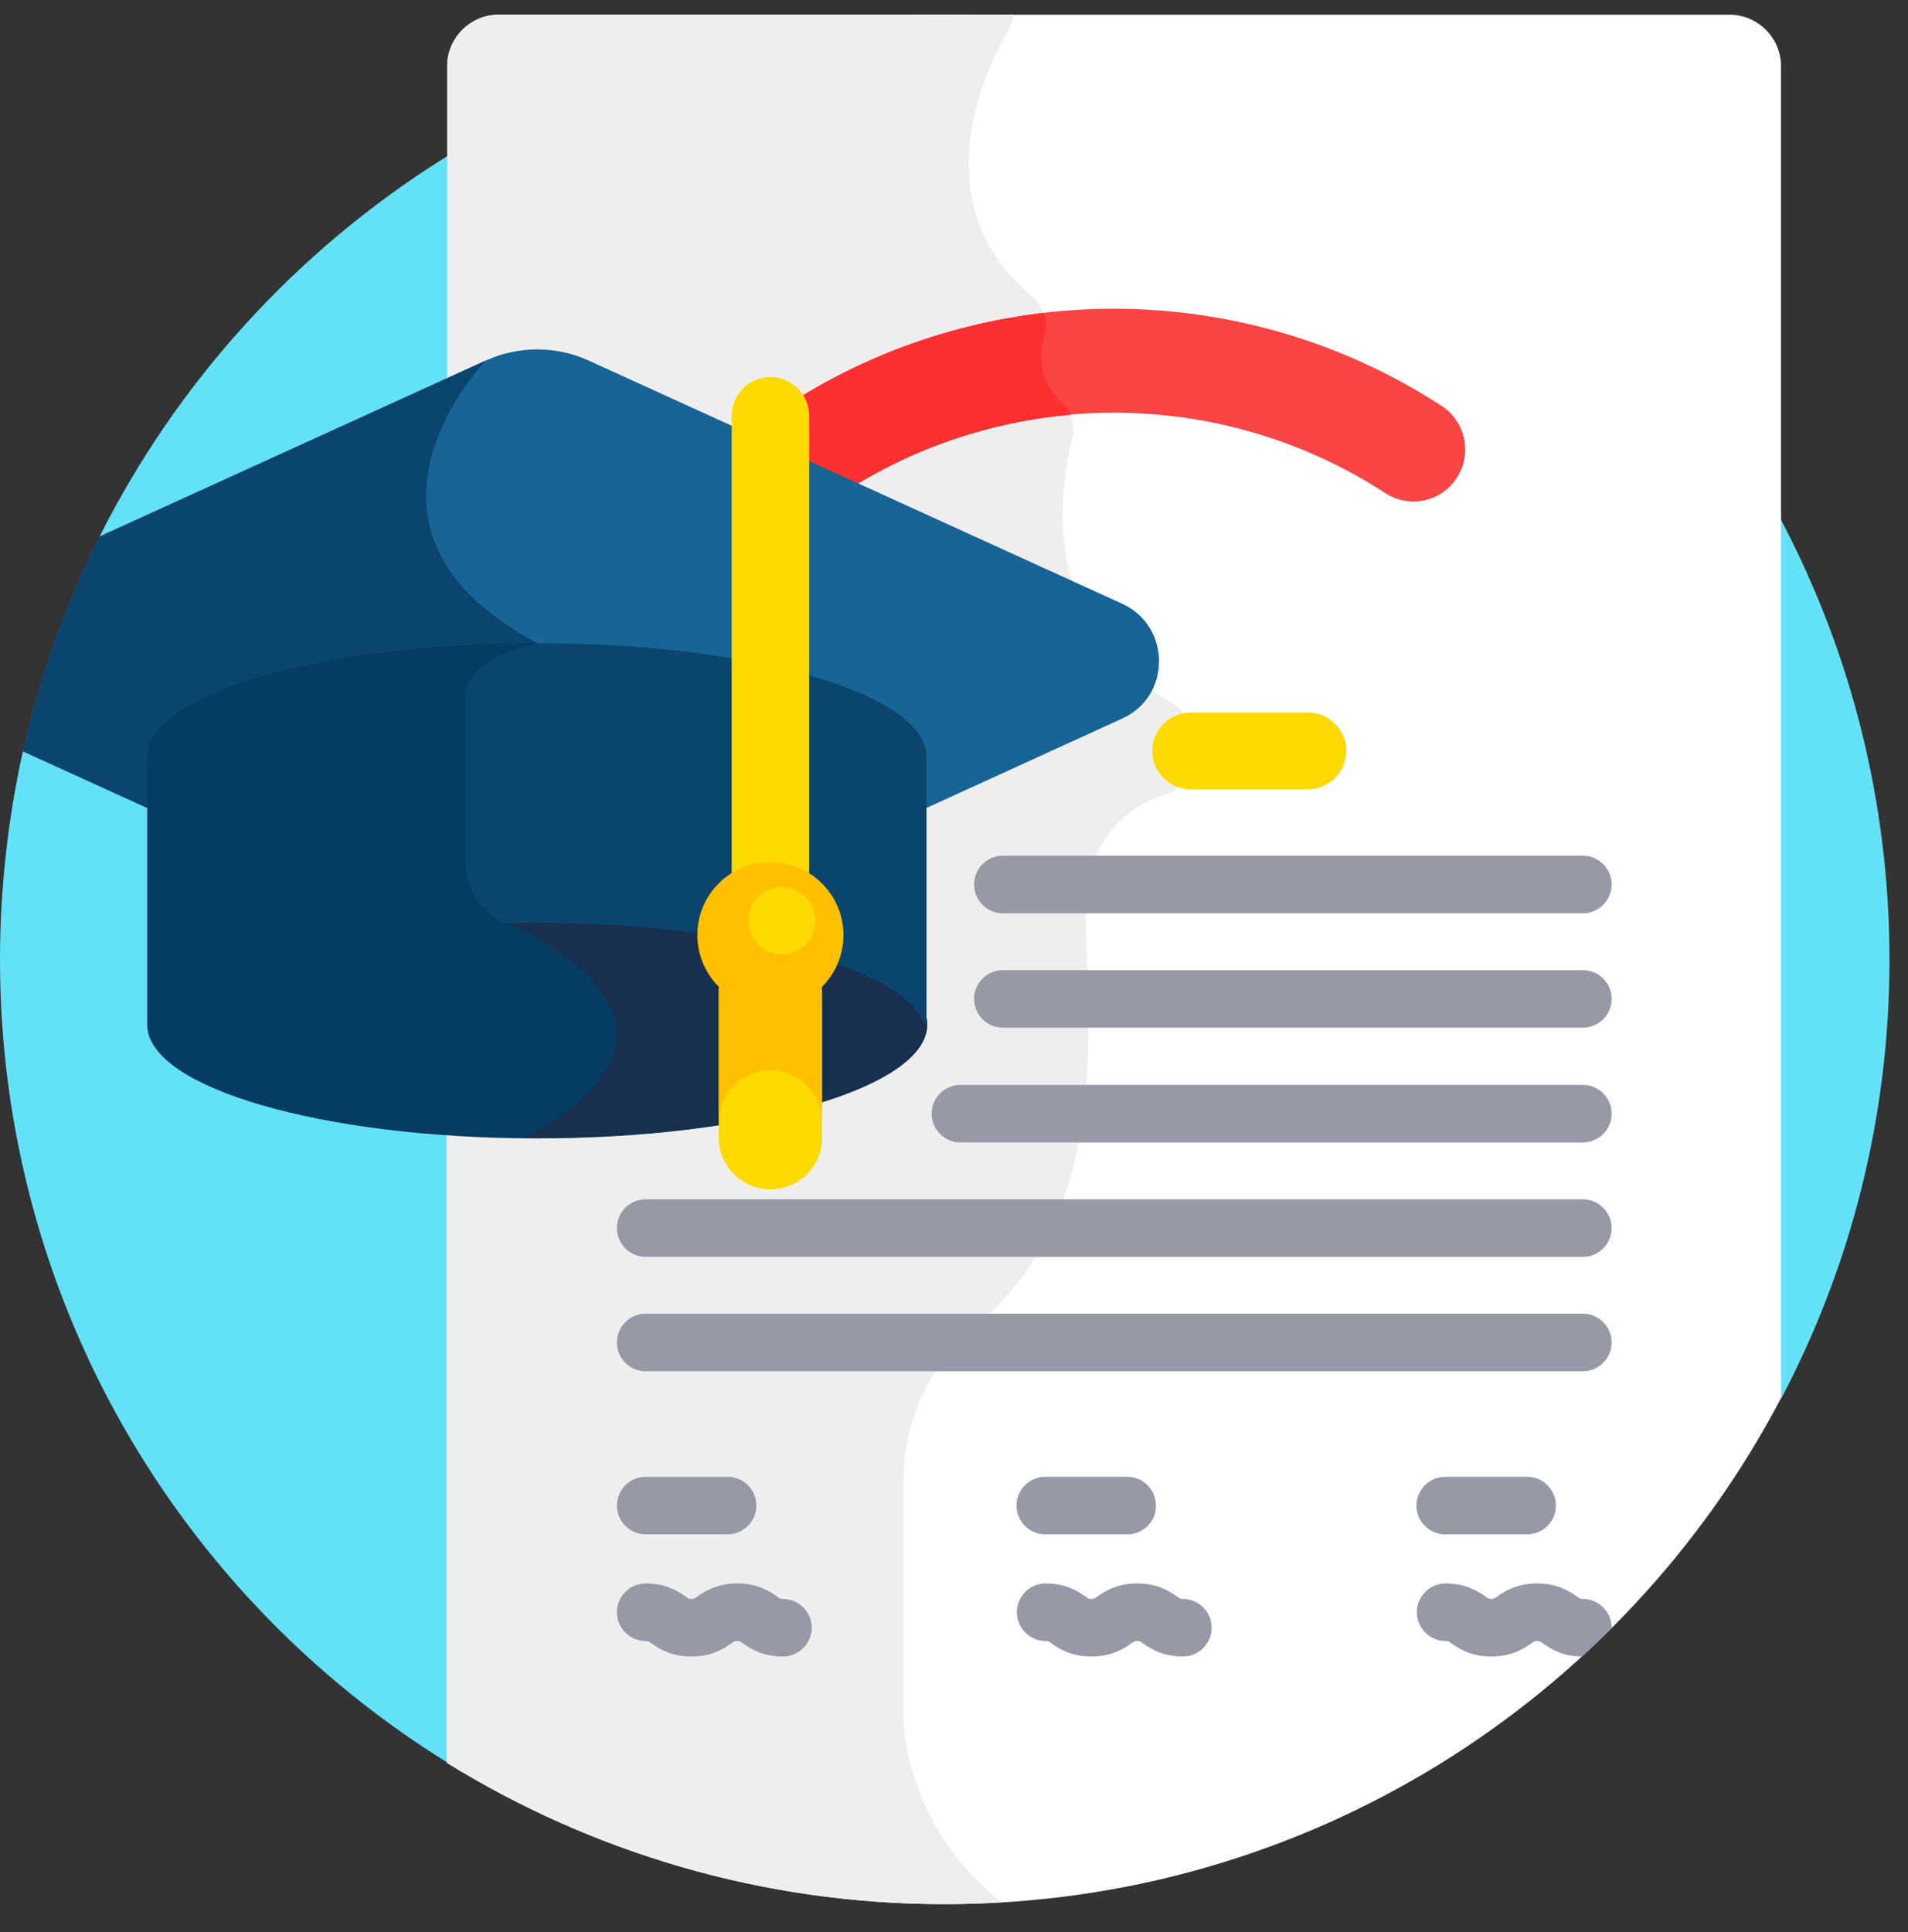 <svg width="80" height="81" viewBox="0 0 80 81" fill="none" xmlns="http://www.w3.org/2000/svg">
<rect x="0" y="0" width="80" height="81" fill="#333333" stroke="none"/>
<g clip-path="url(#clip0_2_3602)">
<g clip-path="url(#clip1_2_3602)">
<g clip-path="url(#clip2_2_3602)">
<path d="M0.959 31.495C0.34 34.31 0 37.219 0 40.22C0 54.437 7.488 66.906 18.75 73.883L74.691 58.614C77.584 53.122 79.224 46.857 79.224 40.22C79.208 18.345 61.479 0.616 39.604 0.616C24.103 0.616 10.69 9.527 4.177 22.491L0.959 31.495Z" fill="#63E2F7"/>
<path d="M74.675 2.766C74.675 1.591 73.701 0.616 72.525 0.616H20.9C19.725 0.616 18.75 1.591 18.75 2.766V16.303L20.545 15.483C21.798 14.911 23.252 14.911 24.505 15.483L46.875 25.678C48.639 26.482 48.639 28.973 46.875 29.777L38.459 33.614V42.958C38.459 44.01 36.773 45.124 33.957 45.944C29.827 47.151 24.025 47.568 18.735 47.197V73.899C24.799 77.643 31.946 79.824 39.604 79.824C54.842 79.824 68.054 71.222 74.675 58.614V2.766Z" fill="white"/>
<path d="M42.481 0.616H20.9C19.725 0.616 18.75 1.591 18.75 2.766V16.303L20.544 15.483C21.798 14.911 23.252 14.911 24.505 15.483L45.096 24.873C44.199 22.352 44.616 19.753 44.957 18.376C45.096 17.834 44.926 17.247 44.493 16.875C43.502 15.993 43.564 14.833 43.781 14.029C43.936 13.456 43.75 12.838 43.286 12.451C38.645 8.537 41.259 3.029 42.265 1.297C42.404 1.065 42.466 0.848 42.481 0.616Z" fill="#EFEEEF"/>
<path d="M49.103 29.437C48.685 29.205 48.314 28.958 47.973 28.71C47.757 29.159 47.401 29.546 46.875 29.777L38.459 33.614V42.958C38.459 44.01 36.773 45.124 33.957 45.944C29.827 47.151 24.025 47.568 18.735 47.197V73.899C24.799 77.643 31.946 79.824 39.604 79.824C40.408 79.824 41.228 79.793 42.017 79.747C37.98 76.622 37.887 72.228 37.887 72.228V62.095C37.887 59.604 38.954 57.206 40.873 55.613C46.767 50.724 45.529 42.68 45.529 38.302C45.529 34.914 47.525 33.738 48.809 33.32C49.443 33.119 49.892 32.531 49.892 31.851V30.814C49.923 30.226 49.598 29.716 49.103 29.437Z" fill="#EFEEEF"/>
<path d="M58.076 20.666C51.176 16.179 42.234 16.179 35.334 20.666C34.329 21.315 32.967 21.037 32.318 20.031C31.668 19.026 31.946 17.664 32.952 17.015C41.29 11.585 52.104 11.585 60.443 17.015C61.448 17.664 61.742 19.026 61.077 20.031C60.443 21.037 59.097 21.331 58.076 20.666Z" fill="#FB4444"/>
<path d="M35.35 20.666C38.273 18.763 41.553 17.68 44.895 17.386C44.802 17.185 44.678 16.999 44.508 16.844C43.518 15.963 43.58 14.802 43.796 13.998C43.874 13.704 43.858 13.395 43.765 13.116C39.991 13.565 36.278 14.849 32.967 17.015C31.962 17.664 31.668 19.026 32.333 20.031C32.983 21.037 34.329 21.331 35.35 20.666Z" fill="#FC3030"/>
<path d="M54.842 33.088H49.923C49.025 33.088 48.314 32.361 48.314 31.479C48.314 30.582 49.041 29.87 49.923 29.87H54.842C55.739 29.87 56.451 30.598 56.451 31.479C56.451 32.361 55.724 33.088 54.842 33.088Z" fill="#FFDA00"/>
<path d="M66.368 38.286H42.048C41.383 38.286 40.842 37.745 40.842 37.08C40.842 36.414 41.383 35.873 42.048 35.873H66.368C67.033 35.873 67.574 36.414 67.574 37.08C67.574 37.745 67.033 38.286 66.368 38.286Z" fill="#9799A6"/>
<path d="M66.368 43.082H42.048C41.383 43.082 40.842 42.541 40.842 41.875C40.842 41.21 41.383 40.669 42.048 40.669H66.368C67.033 40.669 67.574 41.21 67.574 41.875C67.574 42.541 67.033 43.082 66.368 43.082Z" fill="#9799A6"/>
<path d="M66.368 47.893H40.269C39.604 47.893 39.062 47.352 39.062 46.687C39.062 46.021 39.604 45.48 40.269 45.48H66.368C67.033 45.48 67.574 46.021 67.574 46.687C67.574 47.352 67.033 47.893 66.368 47.893Z" fill="#9799A6"/>
<path d="M66.368 52.689H27.073C26.408 52.689 25.866 52.148 25.866 51.482C25.866 50.817 26.408 50.276 27.073 50.276H66.368C67.033 50.276 67.574 50.817 67.574 51.482C67.574 52.148 67.033 52.689 66.368 52.689Z" fill="#9799A6"/>
<path d="M66.368 57.485H27.073C26.408 57.485 25.866 56.943 25.866 56.278C25.866 55.613 26.408 55.072 27.073 55.072H66.368C67.033 55.072 67.574 55.613 67.574 56.278C67.574 56.943 67.033 57.485 66.368 57.485Z" fill="#9799A6"/>
<path d="M64.031 64.323H60.597C59.932 64.323 59.391 63.781 59.391 63.116C59.391 62.451 59.932 61.909 60.597 61.909H64.031C64.697 61.909 65.238 62.451 65.238 63.116C65.238 63.781 64.697 64.323 64.031 64.323Z" fill="#9799A6"/>
<path d="M66.368 67.03C66.259 67.03 66.259 67.03 66.089 66.906C65.795 66.705 65.3 66.38 64.449 66.38C63.598 66.38 63.103 66.705 62.809 66.906C62.639 67.03 62.639 67.03 62.531 67.03C62.423 67.03 62.423 67.03 62.252 66.906C61.959 66.705 61.464 66.38 60.613 66.38C59.947 66.38 59.406 66.922 59.406 67.587C59.406 68.252 59.947 68.794 60.613 68.794C60.721 68.794 60.721 68.794 60.891 68.917C61.185 69.118 61.68 69.443 62.531 69.443C63.382 69.443 63.877 69.118 64.171 68.917C64.341 68.794 64.341 68.794 64.449 68.794C64.558 68.794 64.558 68.794 64.728 68.917C65.022 69.118 65.501 69.443 66.337 69.443C66.754 69.057 67.172 68.654 67.574 68.252V68.237C67.574 67.572 67.033 67.03 66.368 67.03Z" fill="#9799A6"/>
<path d="M47.262 64.323H43.827C43.162 64.323 42.621 63.781 42.621 63.116C42.621 62.451 43.162 61.909 43.827 61.909H47.262C47.927 61.909 48.468 62.451 48.468 63.116C48.484 63.781 47.927 64.323 47.262 64.323Z" fill="#9799A6"/>
<path d="M49.598 69.443C48.747 69.443 48.252 69.118 47.958 68.917C47.788 68.794 47.788 68.794 47.679 68.794C47.571 68.794 47.571 68.794 47.401 68.917C47.107 69.118 46.612 69.443 45.761 69.443C44.91 69.443 44.415 69.118 44.121 68.917C43.951 68.794 43.951 68.794 43.843 68.794C43.178 68.794 42.636 68.252 42.636 67.587C42.636 66.922 43.178 66.38 43.843 66.38C44.694 66.38 45.189 66.705 45.483 66.906C45.653 67.03 45.653 67.03 45.761 67.03C45.87 67.03 45.87 67.03 46.04 66.906C46.334 66.705 46.829 66.38 47.679 66.38C48.53 66.38 49.025 66.705 49.319 66.906C49.489 67.03 49.489 67.03 49.598 67.03C50.263 67.03 50.804 67.572 50.804 68.237C50.804 68.902 50.263 69.443 49.598 69.443Z" fill="#9799A6"/>
<path d="M30.492 64.323H27.073C26.408 64.323 25.866 63.781 25.866 63.116C25.866 62.451 26.408 61.909 27.073 61.909H30.507C31.173 61.909 31.714 62.451 31.714 63.116C31.714 63.781 31.173 64.323 30.492 64.323Z" fill="#9799A6"/>
<path d="M32.828 69.443C31.977 69.443 31.482 69.118 31.188 68.917C31.018 68.794 31.018 68.794 30.91 68.794C30.801 68.794 30.801 68.794 30.631 68.917C30.337 69.118 29.842 69.443 28.991 69.443C28.14 69.443 27.645 69.118 27.352 68.917C27.181 68.794 27.181 68.794 27.073 68.794C26.408 68.794 25.866 68.252 25.866 67.587C25.866 66.922 26.408 66.38 27.073 66.38C27.924 66.38 28.419 66.705 28.713 66.906C28.883 67.03 28.883 67.03 28.991 67.03C29.1 67.03 29.1 67.03 29.27 66.906C29.564 66.705 30.059 66.38 30.91 66.38C31.761 66.38 32.256 66.705 32.549 66.906C32.72 67.03 32.72 67.03 32.828 67.03C33.493 67.03 34.035 67.572 34.035 68.237C34.035 68.902 33.493 69.443 32.828 69.443Z" fill="#9799A6"/>
<path d="M22.525 47.723C31.556 47.723 38.877 45.59 38.877 42.958C38.877 40.327 31.556 38.193 22.525 38.193C13.494 38.193 6.173 40.327 6.173 42.958C6.173 45.59 13.494 47.723 22.525 47.723Z" fill="#043C62"/>
<path d="M22.525 38.193C22.246 38.193 21.983 38.193 21.705 38.193C21.442 38.503 21.287 38.688 21.287 38.688C21.287 38.688 31.064 42.773 21.999 47.708C22.169 47.708 22.339 47.708 22.525 47.708C31.559 47.708 38.877 45.573 38.877 42.943C38.877 40.328 31.559 38.193 22.525 38.193Z" fill="#182F4D"/>
<path d="M47.045 25.307L24.675 15.112C23.314 14.493 21.736 14.493 20.374 15.112L4.177 22.491C2.754 25.322 1.671 28.339 0.959 31.495L6.559 34.047V31.711C6.559 30.659 8.246 29.546 11.061 28.726C17.373 26.885 27.645 26.885 33.957 28.726C36.773 29.546 38.459 30.659 38.459 31.711V34.047L47.03 30.133C49.118 29.205 49.118 26.25 47.045 25.307Z" fill="#176496"/>
<path d="M20.374 15.112L4.177 22.491C2.754 25.322 1.671 28.339 0.959 31.495L6.559 34.047V31.711C6.559 30.659 8.246 29.545 11.061 28.726C13.892 27.906 17.512 27.442 21.225 27.364C21.906 27.07 22.509 26.947 22.509 26.947C13.506 22.166 20.374 15.112 20.374 15.112Z" fill="#0A456E"/>
<path d="M22.525 26.962C13.49 26.962 6.173 29.097 6.173 31.727V42.958H6.25C7.085 40.56 14.047 38.688 22.509 38.688C30.972 38.688 37.933 40.56 38.769 42.958H38.846V31.727C38.877 29.097 31.559 26.962 22.525 26.962Z" fill="#0A456E"/>
<path d="M22.525 26.962C13.49 26.962 6.173 29.097 6.173 31.727V42.958H6.25C7.054 40.669 13.382 38.874 21.272 38.704C19.446 38.008 19.493 36.136 19.493 36.136C19.493 36.136 19.493 30.891 19.493 29.236C19.508 27.565 22.525 26.962 22.525 26.962Z" fill="#043C62"/>
<path d="M32.302 49.858C31.111 49.858 30.136 48.883 30.136 47.692V41.566C30.136 40.375 31.111 39.4 32.302 39.4C33.493 39.4 34.468 40.375 34.468 41.566V47.692C34.468 48.899 33.493 49.858 32.302 49.858Z" fill="#FFDA00"/>
<path d="M32.302 39.4C31.111 39.4 30.136 40.375 30.136 41.566V47.027C30.136 45.836 31.111 44.861 32.302 44.861C33.493 44.861 34.468 45.836 34.468 47.027V41.566C34.468 40.375 33.493 39.4 32.302 39.4Z" fill="#FFC000"/>
<path d="M32.302 38.209C31.405 38.209 30.678 37.482 30.678 36.584V17.432C30.678 16.535 31.405 15.808 32.302 15.808C33.199 15.808 33.926 16.535 33.926 17.432V36.584C33.926 37.482 33.199 38.209 32.302 38.209Z" fill="#FFDA00"/>
<path d="M35.365 39.199C35.365 40.901 33.988 42.262 32.302 42.262C30.6 42.262 29.239 40.885 29.239 39.199C29.239 37.497 30.616 36.136 32.302 36.136C33.988 36.136 35.365 37.513 35.365 39.199Z" fill="#FFC000"/>
<path d="M34.189 38.596C34.189 39.369 33.555 40.003 32.782 40.003C32.008 40.003 31.374 39.369 31.374 38.596C31.374 37.822 32.008 37.188 32.782 37.188C33.555 37.188 34.189 37.822 34.189 38.596Z" fill="#FFDA00"/>
</g>
</g>
</g>
<defs>
<clipPath id="clip0_2_3602">
<rect width="80" height="80" fill="white" transform="translate(0 0.22)"/>
</clipPath>
<clipPath id="clip1_2_3602">
<rect width="80" height="80" fill="white" transform="translate(0 0.22)"/>
</clipPath>
<clipPath id="clip2_2_3602">
<rect width="80" height="79.208" fill="white" transform="translate(0 0.616)"/>
</clipPath>
</defs>
</svg>
